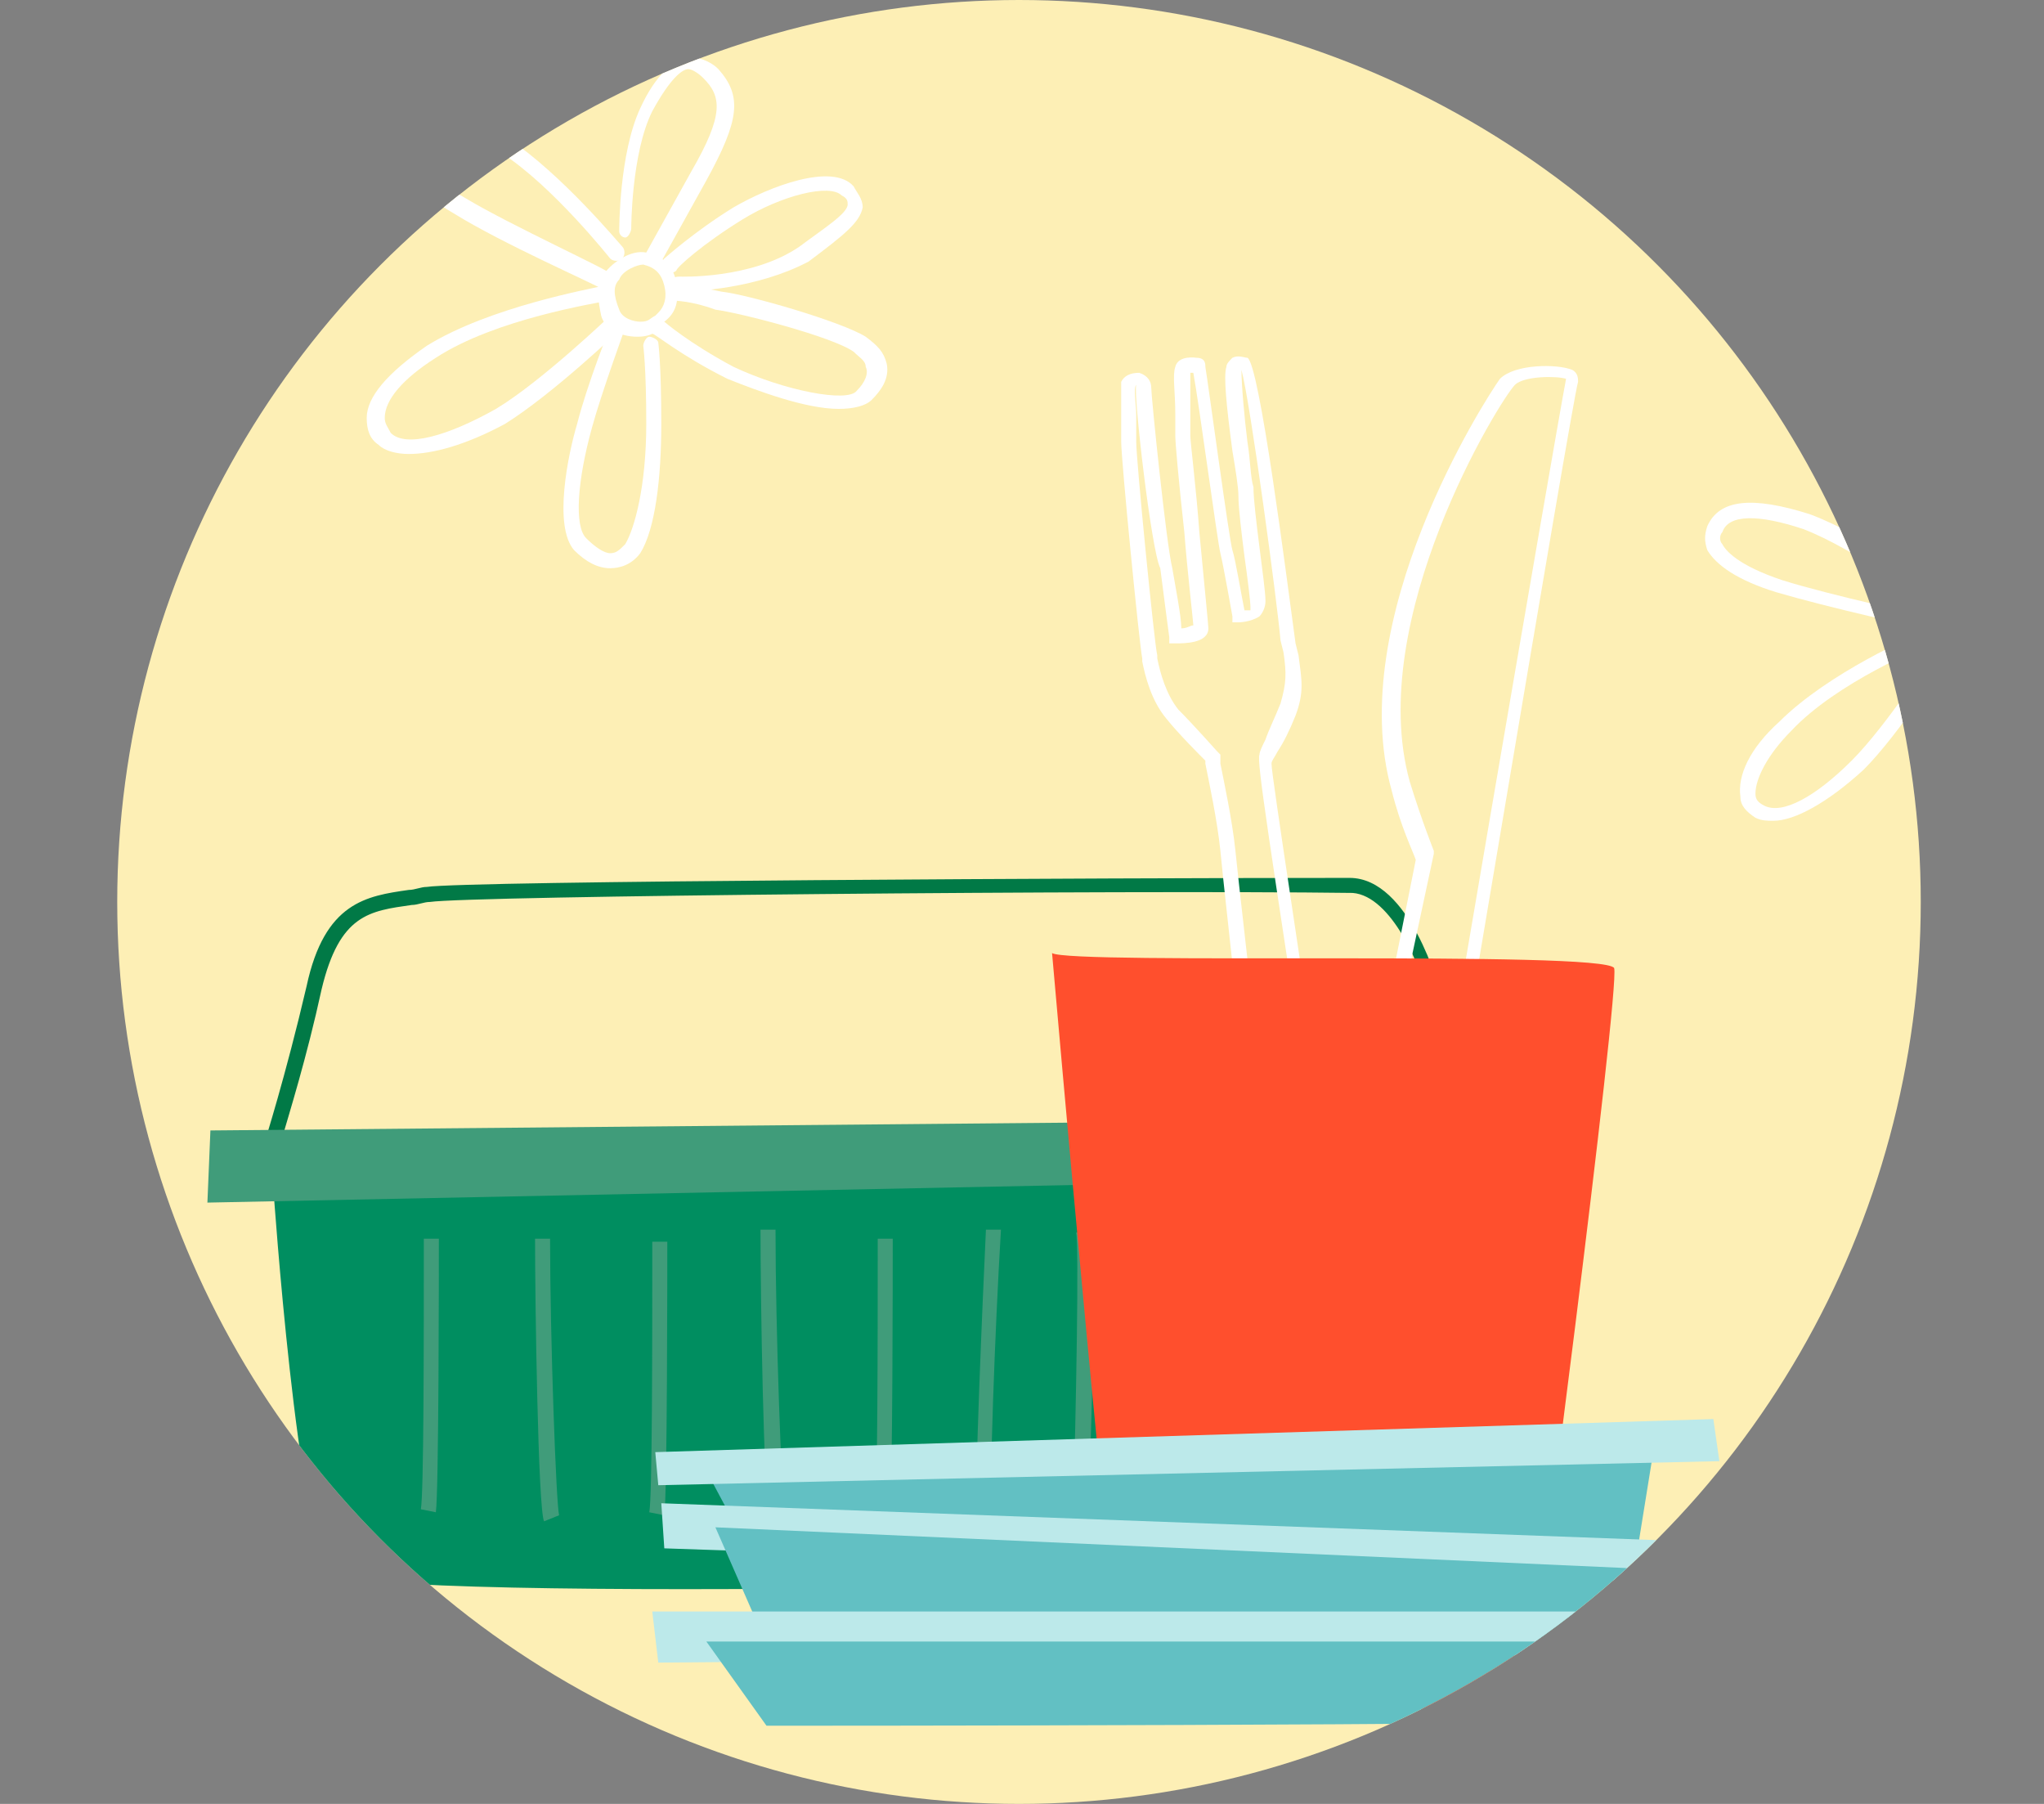 <?xml version="1.0" encoding="utf-8"?>
<!-- Generator: Adobe Illustrator 26.1.0, SVG Export Plug-In . SVG Version: 6.00 Build 0)  -->
<svg version="1.1" id="Layer_1" xmlns="http://www.w3.org/2000/svg" xmlns:xlink="http://www.w3.org/1999/xlink" x="0px" y="0px"
	 viewBox="0 0 68 60" style="enable-background:new 0 0 68 60;" xml:space="preserve">
<rect x="0" y="0" width="68" height="60" fill="#808080" stroke="none"/>
<style type="text/css">
	.st0{fill:#FCE899;}
	.st1{fill:#008E60;}
	.st2{fill:#F7C600;}
	.st3{fill:#FAEE8C;}
	.st4{fill:#FFFFFF;}
	.st5{fill:#F39F00;}
	.st6{fill:#FFF1E7;}
	.st7{fill:#FFB7A1;}
	.st8{fill:#FA7463;}
	.st9{fill:#007F4F;}
	.st10{fill:#FF3008;}
	.st11{fill:#FF807B;}
	.st12{fill:#FF706B;}
	.st13{fill:#FFD7C7;}
	.st14{fill:#007947;}
	.st15{fill:#62C0C3;}
	.st16{fill:#E7E5D9;}
	.st17{fill:#00858C;}
	.st18{fill:#C5C4AD;}
	.st19{fill:#FF4F2D;}
	.st20{fill:#F9DB4B;}
	.st21{fill:#FFE900;}
	.st22{fill:#F8CC00;}
	.st23{fill:#EECA00;}
	.st24{fill:#E3B300;}
	.st25{fill:#FFFBE8;}
	.st26{fill:#FB8677;}
	.st27{fill:#FFB1AE;}
	.st28{fill:#FF5534;}
	.st29{fill:#409C7A;}
	.st30{fill:#BCE9EA;}
	.st31{fill:#029999;}
	.st32{fill:#BCBBA4;}
	.st33{fill:#8CD7D9;}
	.st34{fill:none;stroke:#F9BEAA;stroke-width:0.5;stroke-miterlimit:10;}
	.st35{fill:#075B46;}
	.st36{fill:#68E1DE;}
	.st37{fill:#E8FCFB;}
	.st38{fill:#17A3A9;}
	.st39{fill:#00838A;}
	.st40{fill:#008344;}
	.st41{fill:#FD7B2F;}
	.st42{fill:#FBAC6B;}
	.st43{fill:#E54E03;}
	.st44{fill:#FE8D4B;}
	.st45{fill:#017946;}
	.st46{fill:#BD8800;}
	.st47{fill:#86CED1;}
	.st48{fill:#058C60;}
	.st49{fill:#E85658;}
	.st50{fill:#FDAFAC;}
	.st51{fill:#EF9595;}
	.st52{fill:#D5A600;}
	.st53{fill:#007F3A;}
	.st54{fill:#FF838B;}
	.st55{fill:#FDC1BE;}
	.st56{fill:#954C00;}
	.st57{fill:#FFB8A2;}
	.st58{fill:#F9BEAA;}
	.st59{fill:#A16C00;}
	.st60{fill:#C7C6B7;}
	.st61{fill:#DFDED5;}
	.st62{fill:#FF7168;}
	.st63{fill:#FADB5C;}
	.st64{fill:#002F10;}
	.st65{fill:#C4AB80;}
	.st66{clip-path:url(#SVGID_00000135650524466090739290000001513194731897270688_);fill:#FDEFB5;}
	.st67{clip-path:url(#SVGID_00000135650524466090739290000001513194731897270688_);}
	.st68{clip-path:url(#SVGID_00000135650524466090739290000001513194731897270688_);fill:#4ADEDB;}
	.st69{fill:#FF2D00;}
	.st70{clip-path:url(#SVGID_00000117657899290458638030000004469897660376585603_);fill:#FDEFB5;}
	.st71{clip-path:url(#SVGID_00000117657899290458638030000004469897660376585603_);}
	.st72{clip-path:url(#SVGID_00000093899181763075297350000006133059394721677216_);fill:#FDEFB5;}
	.st73{clip-path:url(#SVGID_00000093899181763075297350000006133059394721677216_);}
	.st74{clip-path:url(#SVGID_00000093899181763075297350000006133059394721677216_);fill:#F7C600;}
	.st75{clip-path:url(#SVGID_00000044173555897358712460000004181595589519850135_);fill:#FDEFB5;}
	.st76{clip-path:url(#SVGID_00000044173555897358712460000004181595589519850135_);}
	.st77{clip-path:url(#SVGID_00000044173555897358712460000004181595589519850135_);fill:#007947;}
	.st78{clip-path:url(#SVGID_00000044173555897358712460000004181595589519850135_);fill:#F7C600;}
	.st79{clip-path:url(#SVGID_00000044173555897358712460000004181595589519850135_);fill:#FFFFFF;}
	.st80{clip-path:url(#SVGID_00000109020962914221227120000011315075532162622902_);fill:#FDEFB5;}
	.st81{clip-path:url(#SVGID_00000000910818302892146020000005803521229550138031_);}
	.st82{clip-path:url(#SVGID_00000062874814674674662310000009677704661678165381_);fill:#FDEFB5;}
	.st83{clip-path:url(#SVGID_00000062874814674674662310000009677704661678165381_);}
	.st84{fill:#452700;}
	.st85{fill:#643B00;}
	.st86{fill:#C6C5B1;}
	.st87{fill:#0F2A1D;}
	.st88{fill:#E8C500;}
	.st89{fill:#006873;}
	.st90{clip-path:url(#SVGID_00000086667878583827358580000011223788087650187941_);fill:#FDEFB5;}
	.st91{clip-path:url(#SVGID_00000086667878583827358580000011223788087650187941_);}
	.st92{clip-path:url(#SVGID_00000046319897033314629260000003525995223395921327_);fill:#FDEFB5;}
	.st93{clip-path:url(#SVGID_00000046319897033314629260000003525995223395921327_);}
	.st94{fill:#388E90;}
	.st95{clip-path:url(#SVGID_00000008120575266678787650000008422695581447900048_);}
	.st96{fill:#FCEDB4;}
	.st97{clip-path:url(#SVGID_00000008120575266678787650000008422695581447900048_);fill:#017946;}
	.st98{clip-path:url(#SVGID_00000008120575266678787650000008422695581447900048_);fill:#BD8800;}
	.st99{clip-path:url(#SVGID_00000008120575266678787650000008422695581447900048_);fill:#058C60;}
	.st100{clip-path:url(#SVGID_00000008120575266678787650000008422695581447900048_);fill:#F7C600;}
	.st101{clip-path:url(#SVGID_00000008120575266678787650000008422695581447900048_);fill:#FF5534;}
	.st102{clip-path:url(#SVGID_00000008120575266678787650000008422695581447900048_);fill:#D5A600;}
	.st103{clip-path:url(#SVGID_00000065068897704164670210000014914313218618402176_);}
	.st104{fill:#FDEFB5;}
	.st105{clip-path:url(#SVGID_00000000194482517014225170000000474822968410388371_);fill:none;}
	.st106{clip-path:url(#SVGID_00000000194482517014225170000000474822968410388371_);fill:#FDEFB5;}
	.st107{clip-path:url(#SVGID_00000000194482517014225170000000474822968410388371_);}
	.st108{clip-path:url(#SVGID_00000000194482517014225170000000474822968410388371_);fill:#C4AB80;}
	.st109{clip-path:url(#SVGID_00000000194482517014225170000000474822968410388371_);fill:#FF3008;}
	.st110{clip-path:url(#SVGID_00000155831688301427589970000004134250096250098819_);fill:#FDEFB5;}
	.st111{clip-path:url(#SVGID_00000155831688301427589970000004134250096250098819_);}
	.st112{fill:#4A2500;}
	.st113{clip-path:url(#SVGID_00000087412749123934506820000015702252188219199659_);fill:#FDEFB5;}
	.st114{clip-path:url(#SVGID_00000087412749123934506820000015702252188219199659_);}
	.st115{fill:#24372B;}
	.st116{clip-path:url(#SVGID_00000024714411847496415500000015539792547938412428_);fill:#FDEFB5;}
	.st117{clip-path:url(#SVGID_00000024714411847496415500000015539792547938412428_);}
	.st118{fill:#93D4D6;}
	.st119{fill:#A8A799;}
	.st120{fill:#037A4F;}
	.st121{fill:#B17C52;}
	.st122{fill:#C38C61;}
	.st123{fill:#DBB18E;}
	.st124{fill:#C7956E;}
	.st125{fill:#017575;}
	.st126{clip-path:url(#SVGID_00000168836976022981599330000004215939903899019165_);fill:#FDEFB5;}
	.st127{clip-path:url(#SVGID_00000168836976022981599330000004215939903899019165_);}
	.st128{fill:#CF7D2A;}
	.st129{fill:#91DADA;}
	.st130{fill:#BEE2CD;}
	.st131{fill:#FF0000;}
	.st132{fill:#E6CB7E;}
	.st133{fill:#D5B45E;}
	.st134{fill:none;stroke:#C7C6B5;stroke-width:0.75;stroke-miterlimit:10;}
	.st135{fill:#FF9E9E;}
	.st136{fill:#BD834E;}
	.st137{clip-path:url(#SVGID_00000103977277623020724440000017568454273874348732_);fill:#FDEFB5;}
	.st138{clip-path:url(#SVGID_00000103977277623020724440000017568454273874348732_);}
</style>
<g>
	<defs>
		<circle id="SVGID_00000091003364578811465370000013704465930575651749_" cx="33.9" cy="30" r="30"/>
	</defs>
	<clipPath id="SVGID_00000137817392125693832800000004359295043147626163_">
		<use xlink:href="#SVGID_00000091003364578811465370000013704465930575651749_"  style="overflow:visible;"/>
	</clipPath>
	
		<circle style="clip-path:url(#SVGID_00000137817392125693832800000004359295043147626163_);fill:#FDEFB5;" cx="33.9" cy="30" r="30"/>
	<g style="clip-path:url(#SVGID_00000137817392125693832800000004359295043147626163_);">
		<g>
			<path class="st45" d="M49.2,39.3C49.2,39.3,49.2,39.3,49.2,39.3l-40.2-1c-0.1,0-0.2,0-0.2-0.1c0-0.1-0.1-0.1,0-0.2
				c0,0,0.7-2.2,1.4-5.2c0.6-2.8,2-3,3.4-3.2c0.2,0,0.4-0.1,0.6-0.1c1.3-0.2,22.9-0.3,30.7-0.3c2,0,3,3.7,3,3.8l1.5,6
				c0,0.1,0,0.2,0,0.2C49.4,39.2,49.3,39.3,49.2,39.3z M9.4,37.8l39.5,1l-1.4-5.6c-0.2-1-1.2-3.4-2.5-3.5
				c-7.6-0.1-29.4,0.1-30.7,0.3c-0.2,0-0.4,0.1-0.6,0.1c-1.4,0.2-2.4,0.3-3,2.8C10.2,35.2,9.6,37.1,9.4,37.8z"/>
			<path class="st1" d="M49.2,39c0,0-1,12.7-1.8,13.2c-0.8,0.4-35.3,1.2-36.4,0.1S9.1,39.6,9.1,39.6L49.2,39z"/>
			<polygon class="st29" points="51,37.2 51.2,39.1 6.9,40 7,37.6 			"/>
			<path class="st29" d="M36.2,50.2l-0.5,0c0.1-3.3,0.2-8.8,0.1-9.2l0.5-0.1C36.5,41.3,36.3,48.1,36.2,50.2z"/>
			<path class="st115" d="M40,49.9c-0.2-1.1-0.1-7.4,0.1-9.4l1,0.1c-0.3,2.1-0.3,8.2-0.1,9.1L40,49.9z"/>
			<path class="st115" d="M44.3,49.8l-1,0c0.1-3.3,0.2-8.6,0.2-9.1l1-0.3C44.6,40.8,44.5,45.7,44.3,49.8z"/>
			<path class="st29" d="M32.5,50.3c-0.1-0.4,0.2-7.3,0.3-9.4l0.5,0c-0.2,3.3-0.4,8.8-0.3,9.2L32.5,50.3z"/>
			<path class="st29" d="M25.6,50.3c-0.2-0.4-0.3-7.3-0.3-9.4l0.5,0c0,3.3,0.2,8.8,0.3,9.2L25.6,50.3z"/>
			<path class="st29" d="M18.1,50.6c-0.2-0.4-0.3-7.3-0.3-9.4l0.5,0c0,3.3,0.2,8.8,0.3,9.2L18.1,50.6z"/>
			<path class="st29" d="M29.6,50.3l-0.5-0.1c0.1-0.5,0.1-5.6,0.1-9h0.5C29.7,42.1,29.7,49.6,29.6,50.3z"/>
			<path class="st29" d="M14.5,50.3L14,50.2c0.1-0.5,0.1-5.6,0.1-9h0.5C14.6,42.1,14.6,49.6,14.5,50.3z"/>
			<path class="st29" d="M22.1,50.4l-0.5-0.1c0.1-0.5,0.1-5.6,0.1-9h0.5C22.2,42.2,22.2,49.7,22.1,50.4z"/>
		</g>
		<g>
			<path class="st4" d="M47.3,43.3L47,43.1c-0.3-0.2-1.8-1.2-2-1.7c-0.3-0.5-0.1-1.4,0.1-2.2c0-0.2,0.1-0.4,0.1-0.6
				c0.1-0.8,1.1-6,1.1-6l0.8-4c-0.1-0.3-0.5-1.1-0.8-2.3c-1.6-5.7,3.1-13,3.6-13.7c0.5-0.5,1.9-0.5,2.4-0.3c0.2,0.1,0.2,0.3,0.2,0.4
				c-0.2,0.6-4.7,27.8-4.8,28c-0.1,0.8-0.3,2.2-0.3,2.2L47.3,43.3z M46.8,32.6c0,0-1,5.2-1.1,6c0,0.2-0.1,0.4-0.1,0.6
				c-0.1,0.7-0.3,1.6-0.2,1.9c0.1,0.3,0.9,0.9,1.6,1.3c0.1-0.5,0.2-1.3,0.3-1.8c0-0.2,4.4-25.9,4.8-28c-0.3-0.1-1.4-0.1-1.7,0.2
				c-0.5,0.5-5,7.8-3.5,13.2c0.4,1.3,0.8,2.3,0.8,2.3l0,0.1L46.8,32.6z M52,12.6C52,12.6,52,12.6,52,12.6C52,12.6,52,12.6,52,12.6z"
				/>
			<path class="st4" d="M43.4,49c-0.1,0-0.2,0-0.3-0.1c-0.3-0.2-2.5-20.4-2.5-20.6c-0.1-1-0.4-2.4-0.5-2.9c0,0,0-0.1,0-0.1
				c-0.2-0.2-0.9-0.9-1.3-1.4c-0.5-0.6-0.7-1.4-0.8-1.9l0-0.1c-0.1-0.5-0.7-6.6-0.7-7.2c0-0.2,0-0.5,0-0.8c0-0.6,0-1,0-1.2
				c0.1-0.2,0.3-0.3,0.6-0.3c0.3,0.1,0.4,0.3,0.4,0.5c0,0.3,0.5,5.2,0.7,6c0.1,0.6,0.3,1.6,0.3,2c0.2,0,0.3-0.1,0.4-0.1
				c0-0.1-0.2-1.8-0.3-3.1c-0.2-1.8-0.3-3-0.3-3.2c0-0.2,0-0.4,0-0.7c0-0.8-0.1-1.3,0-1.6c0.1-0.4,0.7-0.3,0.7-0.3
				c0.3,0,0.3,0.2,0.3,0.3c0.1,0.6,0.8,5.8,0.9,6.1c0.1,0.3,0.3,1.5,0.4,2c0.1,0,0.1,0,0.2,0c0,0,0,0,0-0.1c0-0.2-0.1-1-0.2-1.7
				c-0.1-0.8-0.2-1.6-0.2-2c0-0.3-0.1-0.9-0.2-1.5c-0.2-1.5-0.3-2.5-0.2-2.8c0-0.1,0.1-0.2,0.2-0.3c0.2-0.1,0.4,0,0.5,0
				c0.4,0.2,1.3,7.3,1.6,9.5v0l0.1,0.4c0.1,0.8,0.2,1.2-0.1,2c-0.2,0.5-0.4,0.9-0.6,1.2c-0.1,0.2-0.2,0.3-0.2,0.4
				c0,0.4,1.1,7.4,1.9,13c1.3,8.2,1.5,9.7,1.4,9.9c-0.1,0.4-0.7,0.8-1,0.8c-0.2,0-0.4,0-0.7,0.1C43.7,49,43.5,49,43.4,49z
				 M37.8,12.8c-0.1,0.1,0,0.7,0,1c0,0.3,0,0.6,0,0.9c0,0.6,0.6,6.7,0.7,7.1l0,0.1c0.1,0.5,0.3,1.2,0.7,1.7c0.5,0.5,1.3,1.4,1.3,1.4
				l0.1,0.1l0,0.1c0,0,0,0.1,0,0.2c0.1,0.5,0.4,1.9,0.5,2.9c0.1,1.1,2.1,18.5,2.4,20.3c0.1,0,0.3,0,0.5-0.1c0.2,0,0.5-0.1,0.7-0.1
				c0.1,0,0.5-0.2,0.5-0.4c0-0.3-0.7-5-1.4-9.7c-1.6-10.5-2-13-1.9-13.2c0-0.1,0.1-0.3,0.2-0.5c0.1-0.3,0.3-0.7,0.5-1.2
				c0.2-0.7,0.2-1,0.1-1.7l-0.1-0.4c-0.1-1.2-1-7.9-1.3-9c0,0.5,0.1,1.6,0.2,2.4c0.1,0.6,0.1,1.2,0.2,1.5c0,0.4,0.1,1.2,0.2,2
				c0.1,0.8,0.2,1.5,0.2,1.8c0,0.2-0.1,0.4-0.2,0.5c-0.3,0.2-0.7,0.2-0.7,0.2l-0.2,0l0-0.2c0,0-0.3-1.7-0.4-2.1
				c-0.1-0.4-0.7-4.9-0.9-6c0,0-0.1,0-0.1,0c0,0.2,0,0.9,0,1.4c0,0.3,0,0.6,0,0.7c0,0.2,0.2,1.8,0.3,3.2c0.2,2.1,0.3,3.1,0.3,3.2
				c0,0.5-0.8,0.5-1.1,0.5l-0.2,0l0-0.2c0,0-0.2-1.5-0.3-2.3C38.3,18.3,37.7,13.1,37.8,12.8z"/>
			<path class="st19" d="M53.7,32.2c0.2,0.7-2.7,23.1-2.9,24.1c-0.1,0.5-13,1.1-13.3,0.3C37.1,55.8,35,31.7,35,31.7
				C35.6,32.1,53.4,31.6,53.7,32.2z"/>
			<path class="st28" d="M50.8,56.3c-1.5-1.1-4.7-2.3-8.7-1.8s-4.5,2.2-4.5,2.2S44.1,57.7,50.8,56.3z"/>
		</g>
		<g>
			<g>
				<polygon class="st15" points="54.5,51.4 25.3,52.3 23.7,49.3 55,48.3 				"/>
				<polygon class="st30" points="57,47.2 57.2,48.6 21.9,49.4 21.8,48.3 				"/>
			</g>
			<g>
				<polygon class="st30" points="57.1,51.3 57.2,52.7 22.1,51.5 22,50 				"/>
				<polygon class="st15" points="54.3,55.2 25.2,54 23.8,50.8 55.1,52.2 				"/>
			</g>
			<g>
				<polygon class="st30" points="56.9,53.6 57,55 21.9,55.3 21.7,53.6 				"/>
				<path class="st15" d="M53.5,57.2c-0.4,0.2-28,0.2-28,0.2l-2-2.8h31.4C54.9,54.6,54,56.9,53.5,57.2z"/>
			</g>
		</g>
	</g>
	<g style="clip-path:url(#SVGID_00000137817392125693832800000004359295043147626163_);">
		<path class="st4" d="M21.7,8.7c0,0-0.1,0-0.1,0c-0.1-0.1-0.2-0.2-0.1-0.3l1.5-2.7c1.1-1.9,1-2.5,0.4-3.1c-0.2-0.2-0.4-0.3-0.5-0.3
			c-0.2,0-0.6,0.3-1.2,1.4c-0.7,1.4-0.7,3.9-0.7,3.9c0,0.1-0.1,0.3-0.2,0.3c0,0,0,0,0,0c-0.1,0-0.2-0.1-0.2-0.2c0-0.1,0-2.6,0.7-4.1
			c0.5-1.1,1.1-1.6,1.6-1.7c0.3,0,0.7,0.1,1,0.4c0.8,0.9,0.7,1.7-0.4,3.7l-1.5,2.7C21.9,8.7,21.8,8.7,21.7,8.7z"/>
		<path class="st4" d="M20.1,9.6c0,0-0.1,0-0.1,0c-0.1-0.1-3.3-1.5-4.9-2.5c-1.2-0.7-1.9-1.4-2-2.1c-0.1-0.3,0-0.6,0.2-0.8
			c0.6-0.9,1.8-0.7,3.6,0.4c1.8,1.2,3.7,3.5,3.8,3.6c0.1,0.1,0.1,0.3,0,0.4s-0.3,0.1-0.4,0c0,0-1.9-2.4-3.6-3.5
			c-1.5-1-2.5-1.1-2.9-0.6c-0.1,0.1-0.1,0.3-0.1,0.4c0.1,0.3,0.4,0.9,1.8,1.7c1.5,0.9,4.8,2.4,4.8,2.5c0.1,0.1,0.2,0.2,0.1,0.3
			C20.3,9.6,20.2,9.6,20.1,9.6z"/>
		<path class="st4" d="M13.6,15.1c-0.4,0-0.8-0.1-1-0.3c-0.3-0.2-0.4-0.5-0.4-0.9c0-0.7,0.7-1.5,2-2.4c2.1-1.3,5.5-1.9,5.9-2
			c0.1,0,0.3,0.1,0.3,0.2c0,0.1-0.1,0.3-0.2,0.3c-0.4,0.1-3.7,0.6-5.7,1.9c-1.1,0.7-1.7,1.4-1.7,2c0,0.2,0.1,0.3,0.2,0.5
			c0.5,0.5,1.9,0.1,3.5-0.8c1.5-0.9,3.8-3.1,3.8-3.1c0.1-0.1,0.3-0.1,0.4,0c0.1,0.1,0.1,0.3,0,0.4c-0.1,0.1-2.3,2.2-3.9,3.2
			C15.5,14.8,14.4,15.1,13.6,15.1z"/>
		<path class="st4" d="M22.6,9.7c-0.1,0-0.1,0-0.1,0c-0.1,0-0.2-0.1-0.2-0.3c0-0.1,0.1-0.2,0.3-0.2c0,0,2.4,0.1,4-1
			c0.8-0.6,1.6-1.1,1.6-1.4c0-0.1,0-0.2-0.2-0.3c-0.4-0.4-2,0-3.3,0.8c-1.3,0.8-2.2,1.6-2.2,1.7c-0.1,0.1-0.3,0.1-0.4,0
			c-0.1-0.1-0.1-0.3,0-0.4c0,0,1-0.9,2.3-1.7c1.2-0.7,3.3-1.5,4-0.7c0.1,0.2,0.3,0.4,0.3,0.7c-0.1,0.5-0.6,0.9-1.8,1.8
			C25.2,9.6,23.1,9.7,22.6,9.7z"/>
		<path class="st4" d="M20.3,18.9c-0.4,0-0.8-0.2-1.2-0.6c-0.7-0.8-0.2-3.2,0.1-4.2c0.3-1.2,1.1-3.3,1.2-3.4c0-0.1,0.2-0.2,0.3-0.1
			c0.1,0,0.2,0.2,0.1,0.3c0,0-0.8,2.2-1.1,3.3c-0.5,1.8-0.6,3.3-0.2,3.7c0.3,0.3,0.6,0.5,0.8,0.5c0.2,0,0.3-0.1,0.5-0.3
			c0.3-0.5,0.7-1.9,0.7-4c0-1.9-0.1-2.6-0.1-2.6c0-0.1,0.1-0.3,0.2-0.3c0.1,0,0.3,0.1,0.3,0.2c0,0,0.1,0.7,0.1,2.7
			c0,1.8-0.2,3.5-0.7,4.3C21,18.8,20.6,18.9,20.3,18.9C20.4,18.9,20.3,18.9,20.3,18.9z"/>
		<path class="st4" d="M27.9,13.6c-1.1,0-2.7-0.6-3.7-1c-1.6-0.8-2.4-1.5-2.5-1.5c-0.1-0.1-0.1-0.2,0-0.4c0.1-0.1,0.2-0.1,0.4,0
			c0,0,0.8,0.7,2.3,1.5c1.7,0.8,3.8,1.2,4.1,0.8c0.3-0.3,0.4-0.6,0.3-0.8c0-0.2-0.2-0.3-0.4-0.5c-0.7-0.5-3.8-1.3-4.6-1.4
			C23,10,22.4,10,22.4,10c-0.1,0-0.2-0.1-0.2-0.3c0-0.1,0.1-0.3,0.3-0.2c0,0,0.6,0,1.5,0.2c0.9,0.1,4,1,4.8,1.5
			c0.4,0.3,0.6,0.5,0.7,0.9c0.1,0.5-0.2,0.9-0.5,1.2C28.8,13.5,28.4,13.6,27.9,13.6z"/>
		<path class="st4" d="M21.2,11.2c-0.6,0-1.1-0.3-1.2-0.7c-0.1-0.5-0.2-1,0.1-1.4c0.3-0.4,0.9-0.8,1.4-0.7c0,0,0,0,0,0
			c0.5,0.1,0.9,0.4,1,1c0.1,0.6,0,1-0.4,1.3l-0.1,0.1C21.9,11,21.7,11.2,21.2,11.2z M21.4,8.8c-0.2,0-0.7,0.2-0.8,0.5
			c-0.2,0.2-0.2,0.5,0,1c0.1,0.3,0.5,0.4,0.7,0.4c0.3,0,0.3-0.1,0.5-0.2l0.1-0.1c0.2-0.2,0.3-0.5,0.2-0.9C22,9.1,21.8,8.9,21.4,8.8
			L21.4,8.8C21.4,8.8,21.4,8.8,21.4,8.8z"/>
	</g>
	<g style="clip-path:url(#SVGID_00000137817392125693832800000004359295043147626163_);">
		<path class="st4" d="M65.3,19.8C65.2,19.8,65.2,19.8,65.3,19.8c-0.2,0-0.3-0.2-0.2-0.3l0.7-2.7c0.5-2,0.4-2.5-0.3-2.9
			c-0.3-0.2-0.5-0.1-0.5-0.1c-0.2,0.1-0.5,0.4-0.8,1.5c-0.3,1.4,0.2,3.6,0.2,3.6c0,0.1,0,0.3-0.2,0.3c-0.1,0-0.3,0-0.3-0.2
			c0-0.1-0.6-2.4-0.2-3.9c0.3-1.1,0.6-1.7,1.1-1.9c0.3-0.1,0.6-0.1,1,0.2c0.9,0.6,1,1.4,0.5,3.4l-0.7,2.7
			C65.5,19.8,65.4,19.8,65.3,19.8z"/>
		<path class="st4" d="M64.1,20.9C64,20.9,64,20.9,64.1,20.9c-0.2,0-3.3-0.7-5-1.2c-1.3-0.4-2-0.9-2.3-1.4c-0.1-0.3-0.1-0.5,0-0.8
			c0.4-0.9,1.5-1,3.4-0.4c1.9,0.7,4.1,2.4,4.2,2.5c0.1,0.1,0.1,0.2,0,0.4c-0.1,0.1-0.2,0.1-0.4,0c0,0-2.2-1.7-4-2.4
			c-1.5-0.5-2.5-0.5-2.7,0.1c-0.1,0.1-0.1,0.3,0,0.4c0.1,0.2,0.5,0.7,2,1.2c1.6,0.5,4.8,1.2,4.9,1.2c0.1,0,0.2,0.2,0.2,0.3
			C64.3,20.9,64.2,20.9,64.1,20.9z"/>
		<path class="st4" d="M59,27.3c-0.2,0-0.4,0-0.6-0.1c-0.3-0.2-0.5-0.4-0.5-0.7c-0.1-0.7,0.3-1.6,1.3-2.5c1.6-1.6,4.5-2.9,4.9-3
			c0.1-0.1,0.3,0,0.3,0.1c0.1,0.1,0,0.3-0.1,0.3c-0.3,0.1-3.2,1.3-4.7,2.9c-0.8,0.8-1.2,1.6-1.2,2.1c0,0.2,0.1,0.3,0.3,0.4
			c0.6,0.3,1.7-0.3,2.9-1.5c1.2-1.2,2.7-3.6,2.8-3.6c0.1-0.1,0.2-0.1,0.3-0.1c0.1,0.1,0.1,0.2,0.1,0.3c-0.1,0.1-1.6,2.5-2.8,3.7
			C60.8,26.7,59.7,27.3,59,27.3z"/>
		<path class="st4" d="M66.1,20.5c-0.1,0-0.2-0.1-0.2-0.2c0-0.1,0.1-0.3,0.2-0.3c0,0,2.2-0.4,3.3-1.7c0.6-0.7,1.2-1.3,1.1-1.6
			c0,0,0-0.1-0.2-0.2c-0.4-0.3-1.8,0.4-2.8,1.4c-1,1-1.6,1.9-1.6,2c-0.1,0.1-0.2,0.1-0.3,0.1c-0.1-0.1-0.1-0.2-0.1-0.3
			c0,0,0.7-1,1.7-2c0.9-0.9,2.6-2,3.4-1.4c0.2,0.1,0.4,0.3,0.4,0.6c0.1,0.5-0.3,1-1.2,2C68.5,20.1,66.3,20.5,66.1,20.5
			C66.1,20.5,66.1,20.5,66.1,20.5z"/>
		<path class="st4" d="M66,29.3c-0.3,0-0.6-0.1-1-0.3c-0.8-0.6-0.8-2.9-0.8-3.8c0-1.1,0.3-3.2,0.3-3.3c0-0.1,0.1-0.2,0.3-0.2
			c0.1,0,0.2,0.1,0.2,0.3c0,0-0.3,2.2-0.3,3.2c0,1.7,0.2,3.1,0.6,3.4c0.3,0.2,0.6,0.3,0.8,0.2c0.2-0.1,0.3-0.2,0.3-0.4
			c0.2-0.6,0.2-1.9-0.3-3.7c-0.4-1.7-0.7-2.3-0.7-2.3c0-0.1,0-0.3,0.1-0.3c0.1,0,0.3,0,0.3,0.1c0,0,0.2,0.6,0.7,2.4
			c0.4,1.6,0.5,3.2,0.2,4c-0.2,0.5-0.4,0.6-0.7,0.7C66.2,29.3,66.1,29.3,66,29.3z"/>
		<path class="st4" d="M70.7,23c-0.8,0-1.7-0.1-2.3-0.3c-1.6-0.4-2.5-0.8-2.5-0.9c-0.1-0.1-0.2-0.2-0.1-0.3c0.1-0.1,0.2-0.2,0.3-0.1
			c0,0,0.9,0.5,2.4,0.8c1.8,0.4,3.7,0.3,3.9-0.2c0.2-0.3,0.2-0.6,0.1-0.8c-0.1-0.1-0.2-0.3-0.5-0.4c-0.8-0.3-3.7-0.4-4.5-0.3
			c-0.8,0.1-1.4,0.2-1.4,0.2c-0.1,0-0.3-0.1-0.3-0.2c0-0.1,0.1-0.3,0.2-0.3c0,0,0.6-0.1,1.4-0.2c0.9-0.1,3.8,0,4.7,0.3
			c0.4,0.1,0.7,0.4,0.8,0.6c0.2,0.4,0,0.9-0.2,1.2C72.6,22.8,71.7,23,70.7,23z"/>
		<path class="st4" d="M65,22.2c-0.4,0-0.7-0.2-0.9-0.5c-0.2-0.4-0.4-0.8-0.2-1.3c0.2-0.4,0.7-0.9,1.1-0.9l0,0
			c0.5,0,0.9,0.2,1.1,0.7c0.2,0.5,0.2,0.9,0,1.3l-0.1,0.1c-0.1,0.2-0.2,0.5-0.7,0.6C65.3,22.2,65.1,22.2,65,22.2z M65.1,20
			c-0.2,0-0.6,0.3-0.7,0.6c-0.1,0.2,0,0.5,0.2,0.9c0.1,0.3,0.6,0.2,0.7,0.2c0.2-0.1,0.3-0.1,0.4-0.3l0.1-0.1c0.1-0.3,0.2-0.5,0-0.9
			C65.6,20.1,65.4,19.9,65.1,20L65.1,20z M65.1,19.7L65.1,19.7L65.1,19.7z"/>
	</g>
</g>
</svg>
